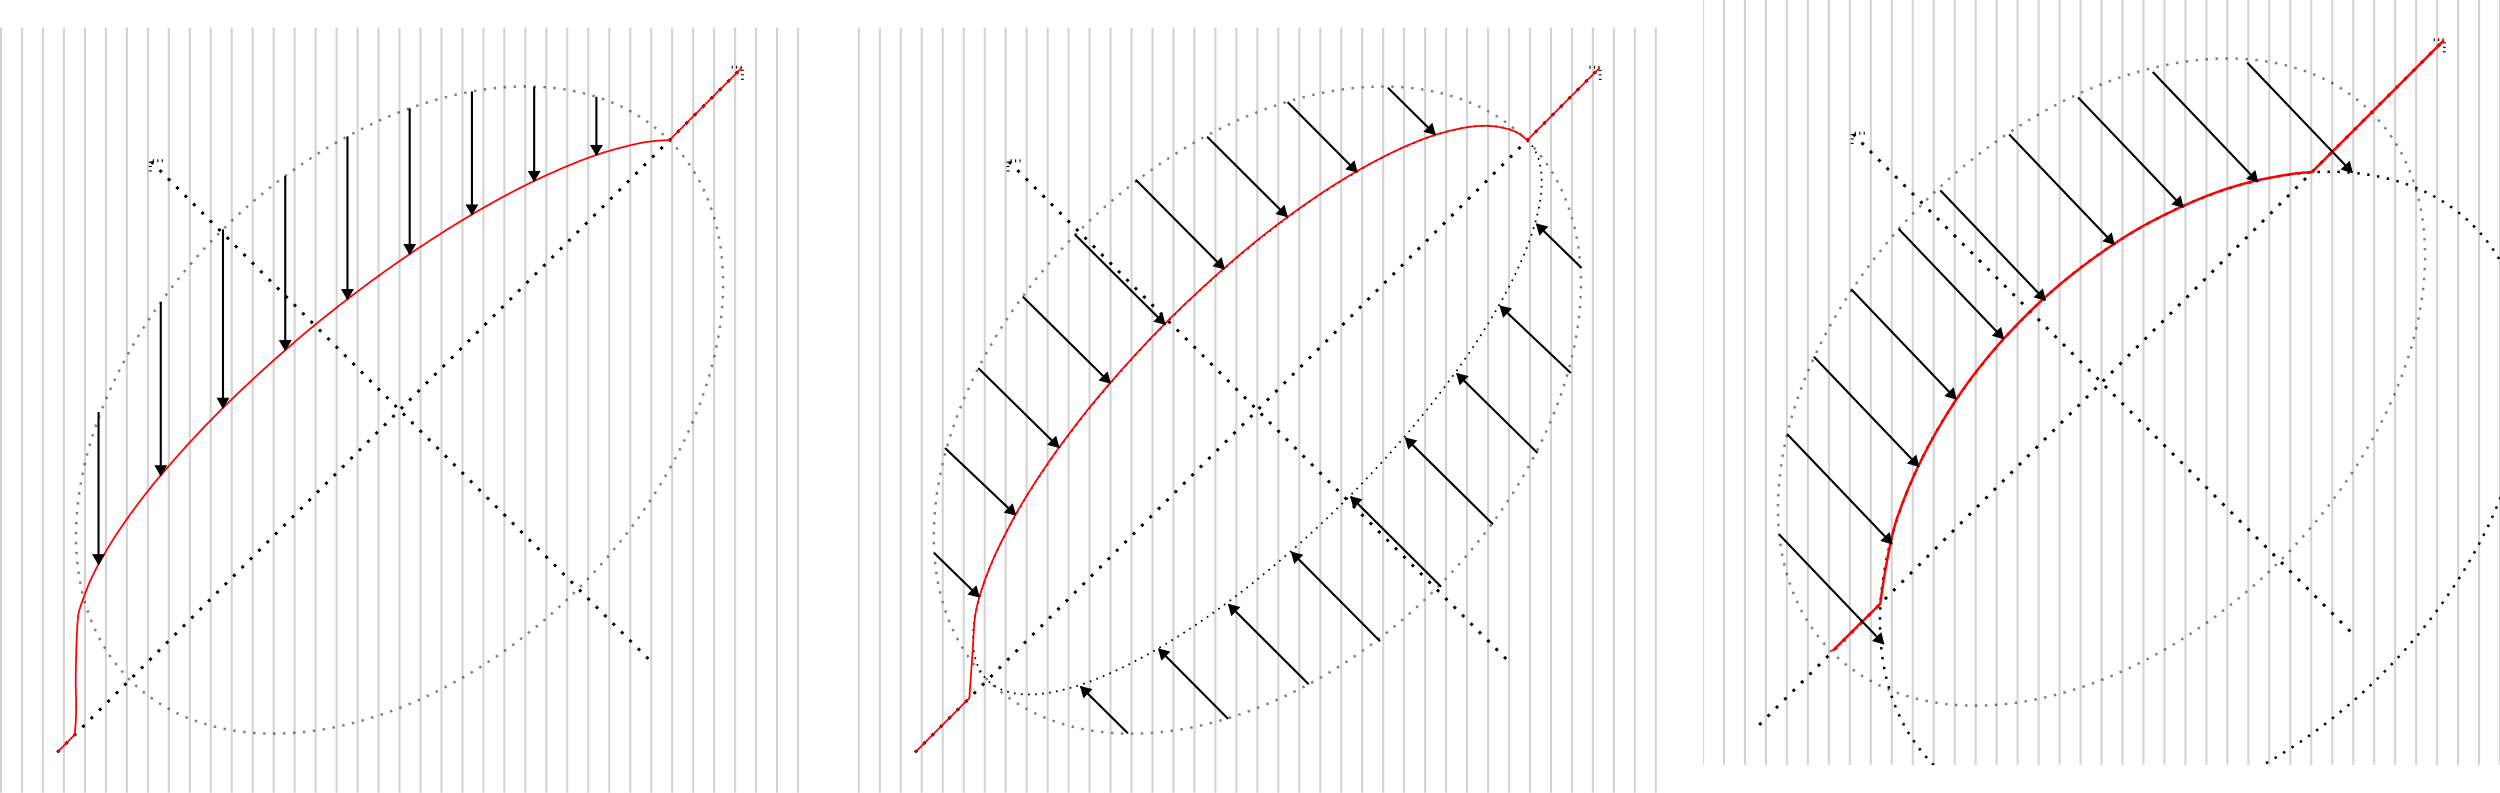 <?xml version="1.0" encoding="UTF-8" standalone="no"?>
<!-- Created with Inkscape (http://www.inkscape.org/) -->

<svg
   width="315.393mm"
   height="100.001mm"
   viewBox="0 0 315.393 100.001"
   version="1.1"
   id="svg1"
   inkscape:version="1.3.2 (1:1.3.2+202311252150+091e20ef0f)"
   sodipodi:docname="ellipsoid_strategies.svg"
   xmlns:inkscape="http://www.inkscape.org/namespaces/inkscape"
   xmlns:sodipodi="http://sodipodi.sourceforge.net/DTD/sodipodi-0.dtd"
   xmlns="http://www.w3.org/2000/svg"
   xmlns:svg="http://www.w3.org/2000/svg">
  <sodipodi:namedview
     id="namedview1"
     pagecolor="#ffffff"
     bordercolor="#666666"
     borderopacity="1.0"
     inkscape:showpageshadow="2"
     inkscape:pageopacity="0.0"
     inkscape:pagecheckerboard="0"
     inkscape:deskcolor="#d1d1d1"
     inkscape:document-units="mm"
     inkscape:zoom="0.50000001"
     inkscape:cx="599.99998"
     inkscape:cy="221.99999"
     inkscape:window-width="1848"
     inkscape:window-height="1016"
     inkscape:window-x="72"
     inkscape:window-y="27"
     inkscape:window-maximized="1"
     inkscape:current-layer="layer1"
     showgrid="false" />
  <defs
     id="defs1">
    <marker
       style="overflow:visible"
       id="Triangle"
       refX="3"
       refY="0"
       orient="auto-start-reverse"
       inkscape:stockid="Triangle arrow"
       markerWidth="1"
       markerHeight="1"
       viewBox="0 0 1 1"
       inkscape:isstock="true"
       inkscape:collect="always"
       preserveAspectRatio="xMidYMid">
      <path
         transform="scale(0.5)"
         style="fill:context-stroke;fill-rule:evenodd;stroke:context-stroke;stroke-width:1pt"
         d="M 5.77,0 -2.88,5 V -5 Z"
         id="path135" />
    </marker>
    <inkscape:path-effect
       effect="construct_grid"
       id="path-effect12"
       is_visible="true"
       lpeversion="1"
       nr_x="11"
       nr_y="9" />
    <inkscape:path-effect
       effect="tiling"
       id="path-effect8"
       is_visible="true"
       lpeversion="1"
       unit="px"
       seed="1;1"
       lpesatellites=""
       num_rows="1"
       num_cols="39"
       gapx="10"
       gapy="18.413"
       offset="0"
       offset_type="false"
       scale="0"
       rotate="0"
       mirrorrowsx="false"
       mirrorrowsy="false"
       mirrorcolsx="false"
       mirrorcolsy="false"
       mirrortrans="false"
       shrink_interp="false"
       split_items="false"
       link_styles="false"
       interpolate_scalex="false"
       interpolate_scaley="true"
       interpolate_rotatex="false"
       interpolate_rotatey="true"
       random_scale="false"
       random_rotate="false"
       random_gap_y="false"
       random_gap_x="false"
       transformorigin="" />
    <inkscape:path-effect
       effect="ruler"
       id="path-effect7"
       is_visible="true"
       lpeversion="1"
       unit="px"
       mark_distance="20"
       mark_length="14"
       minor_mark_length="7"
       major_mark_steps="5"
       shift="0"
       offset="0"
       mark_dir="left"
       border_marks="both" />
    <marker
       style="overflow:visible"
       id="ArrowWide"
       refX="0"
       refY="0"
       orient="auto-start-reverse"
       inkscape:stockid="Wide arrow"
       markerWidth="1"
       markerHeight="1"
       viewBox="0 0 1 1"
       inkscape:isstock="true"
       inkscape:collect="always"
       preserveAspectRatio="xMidYMid">
      <path
         style="fill:none;stroke:context-stroke;stroke-width:1;stroke-linecap:butt"
         d="M 3,-3 0,0 3,3"
         transform="rotate(180,0.125,0)"
         sodipodi:nodetypes="ccc"
         id="path3" />
    </marker>
    <inkscape:path-effect
       effect="tiling"
       id="path-effect8-7"
       is_visible="true"
       lpeversion="1"
       unit="px"
       seed="1;1"
       lpesatellites=""
       num_rows="1"
       num_cols="39"
       gapx="10"
       gapy="0"
       offset="0"
       offset_type="false"
       scale="0"
       rotate="0"
       mirrorrowsx="false"
       mirrorrowsy="false"
       mirrorcolsx="false"
       mirrorcolsy="false"
       mirrortrans="false"
       shrink_interp="false"
       split_items="false"
       link_styles="false"
       interpolate_scalex="false"
       interpolate_scaley="true"
       interpolate_rotatex="false"
       interpolate_rotatey="true"
       random_scale="false"
       random_rotate="false"
       random_gap_y="false"
       random_gap_x="false"
       transformorigin="" />
    <inkscape:path-effect
       effect="tiling"
       id="path-effect8-9"
       is_visible="true"
       lpeversion="1"
       unit="px"
       seed="1;1"
       lpesatellites=""
       num_rows="1"
       num_cols="39"
       gapx="10"
       gapy="0"
       offset="0"
       offset_type="false"
       scale="0"
       rotate="0"
       mirrorrowsx="false"
       mirrorrowsy="false"
       mirrorcolsx="false"
       mirrorcolsy="false"
       mirrortrans="false"
       shrink_interp="false"
       split_items="false"
       link_styles="false"
       interpolate_scalex="false"
       interpolate_scaley="true"
       interpolate_rotatex="false"
       interpolate_rotatey="true"
       random_scale="false"
       random_rotate="false"
       random_gap_y="false"
       random_gap_x="false"
       transformorigin="" />
    <inkscape:path-effect
       effect="tiling"
       id="path-effect8-73"
       is_visible="true"
       lpeversion="1"
       unit="px"
       seed="1;1"
       lpesatellites=""
       num_rows="1"
       num_cols="39"
       gapx="10"
       gapy="0"
       offset="0"
       offset_type="false"
       scale="0"
       rotate="0"
       mirrorrowsx="false"
       mirrorrowsy="false"
       mirrorcolsx="false"
       mirrorcolsy="false"
       mirrortrans="false"
       shrink_interp="false"
       split_items="false"
       link_styles="false"
       interpolate_scalex="false"
       interpolate_scaley="true"
       interpolate_rotatex="false"
       interpolate_rotatey="true"
       random_scale="false"
       random_rotate="false"
       random_gap_y="false"
       random_gap_x="false"
       transformorigin="" />
    <inkscape:path-effect
       effect="tiling"
       id="path-effect8-4"
       is_visible="true"
       lpeversion="1"
       unit="px"
       seed="1;1"
       lpesatellites=""
       num_rows="1"
       num_cols="39"
       gapx="10"
       gapy="18.413"
       offset="0"
       offset_type="false"
       scale="0"
       rotate="0"
       mirrorrowsx="false"
       mirrorrowsy="false"
       mirrorcolsx="false"
       mirrorcolsy="false"
       mirrortrans="false"
       shrink_interp="false"
       split_items="false"
       link_styles="false"
       interpolate_scalex="false"
       interpolate_scaley="true"
       interpolate_rotatex="false"
       interpolate_rotatey="true"
       random_scale="false"
       random_rotate="false"
       random_gap_y="false"
       random_gap_x="false"
       transformorigin="" />
    <inkscape:path-effect
       effect="tiling"
       id="path-effect8-4-5"
       is_visible="true"
       lpeversion="1"
       unit="px"
       seed="1;1"
       lpesatellites=""
       num_rows="1"
       num_cols="39"
       gapx="10"
       gapy="18.413"
       offset="0"
       offset_type="false"
       scale="0"
       rotate="0"
       mirrorrowsx="false"
       mirrorrowsy="false"
       mirrorcolsx="false"
       mirrorcolsy="false"
       mirrortrans="false"
       shrink_interp="false"
       split_items="false"
       link_styles="false"
       interpolate_scalex="false"
       interpolate_scaley="true"
       interpolate_rotatex="false"
       interpolate_rotatey="true"
       random_scale="false"
       random_rotate="false"
       random_gap_y="false"
       random_gap_x="false"
       transformorigin="" />
    <marker
       style="overflow:visible"
       id="ArrowWide-1"
       refX="0"
       refY="0"
       orient="auto-start-reverse"
       inkscape:stockid="Wide arrow"
       markerWidth="1"
       markerHeight="1"
       viewBox="0 0 1 1"
       inkscape:isstock="true"
       inkscape:collect="always"
       preserveAspectRatio="xMidYMid">
      <path
         style="fill:none;stroke:context-stroke;stroke-width:1;stroke-linecap:butt"
         d="M 3,-3 0,0 3,3"
         transform="rotate(180,0.125,0)"
         sodipodi:nodetypes="ccc"
         id="path3-4" />
    </marker>
    <marker
       style="overflow:visible"
       id="ArrowWide-1-6"
       refX="0"
       refY="0"
       orient="auto-start-reverse"
       inkscape:stockid="Wide arrow"
       markerWidth="1"
       markerHeight="1"
       viewBox="0 0 1 1"
       inkscape:isstock="true"
       inkscape:collect="always"
       preserveAspectRatio="xMidYMid">
      <path
         style="fill:none;stroke:context-stroke;stroke-width:1;stroke-linecap:butt"
         d="M 3,-3 0,0 3,3"
         transform="rotate(180,0.125,0)"
         sodipodi:nodetypes="ccc"
         id="path3-4-6" />
    </marker>
    <inkscape:path-effect
       effect="tiling"
       id="path-effect8-2"
       is_visible="true"
       lpeversion="1"
       unit="px"
       seed="1;1"
       lpesatellites=""
       num_rows="1"
       num_cols="39"
       gapx="10"
       gapy="18.413"
       offset="0"
       offset_type="false"
       scale="0"
       rotate="0"
       mirrorrowsx="false"
       mirrorrowsy="false"
       mirrorcolsx="false"
       mirrorcolsy="false"
       mirrortrans="false"
       shrink_interp="false"
       split_items="false"
       link_styles="false"
       interpolate_scalex="false"
       interpolate_scaley="true"
       interpolate_rotatex="false"
       interpolate_rotatey="true"
       random_scale="false"
       random_rotate="false"
       random_gap_y="false"
       random_gap_x="false"
       transformorigin="" />
    <marker
       style="overflow:visible"
       id="ArrowWide-1-6-6"
       refX="0"
       refY="0"
       orient="auto-start-reverse"
       inkscape:stockid="Wide arrow"
       markerWidth="1"
       markerHeight="1"
       viewBox="0 0 1 1"
       inkscape:isstock="true"
       inkscape:collect="always"
       preserveAspectRatio="xMidYMid">
      <path
         style="fill:none;stroke:context-stroke;stroke-width:1;stroke-linecap:butt"
         d="M 3,-3 0,0 3,3"
         transform="rotate(180,0.125,0)"
         sodipodi:nodetypes="ccc"
         id="path3-4-6-1" />
    </marker>
    <inkscape:path-effect
       effect="tiling"
       id="path-effect8-1"
       is_visible="true"
       lpeversion="1"
       unit="px"
       seed="1;1"
       lpesatellites=""
       num_rows="1"
       num_cols="39"
       gapx="10"
       gapy="18.413"
       offset="0"
       offset_type="false"
       scale="0"
       rotate="0"
       mirrorrowsx="false"
       mirrorrowsy="false"
       mirrorcolsx="false"
       mirrorcolsy="false"
       mirrortrans="false"
       shrink_interp="false"
       split_items="false"
       link_styles="false"
       interpolate_scalex="false"
       interpolate_scaley="true"
       interpolate_rotatex="false"
       interpolate_rotatey="true"
       random_scale="false"
       random_rotate="false"
       random_gap_y="false"
       random_gap_x="false"
       transformorigin="" />
    <marker
       style="overflow:visible"
       id="ArrowWide-1-6-7"
       refX="0"
       refY="0"
       orient="auto-start-reverse"
       inkscape:stockid="Wide arrow"
       markerWidth="1"
       markerHeight="1"
       viewBox="0 0 1 1"
       inkscape:isstock="true"
       inkscape:collect="always"
       preserveAspectRatio="xMidYMid">
      <path
         style="fill:none;stroke:context-stroke;stroke-width:1;stroke-linecap:butt"
         d="M 3,-3 0,0 3,3"
         transform="rotate(180,0.125,0)"
         sodipodi:nodetypes="ccc"
         id="path3-4-6-7" />
    </marker>
    <inkscape:path-effect
       effect="tiling"
       id="path-effect8-6"
       is_visible="true"
       lpeversion="1"
       unit="px"
       seed="1;1"
       lpesatellites=""
       num_rows="1"
       num_cols="39"
       gapx="10"
       gapy="18.413"
       offset="0"
       offset_type="false"
       scale="0"
       rotate="0"
       mirrorrowsx="false"
       mirrorrowsy="false"
       mirrorcolsx="false"
       mirrorcolsy="false"
       mirrortrans="false"
       shrink_interp="false"
       split_items="false"
       link_styles="false"
       interpolate_scalex="false"
       interpolate_scaley="true"
       interpolate_rotatex="false"
       interpolate_rotatey="true"
       random_scale="false"
       random_rotate="false"
       random_gap_y="false"
       random_gap_x="false"
       transformorigin="" />
    <marker
       style="overflow:visible"
       id="ArrowWide-1-6-5"
       refX="0"
       refY="0"
       orient="auto-start-reverse"
       inkscape:stockid="Wide arrow"
       markerWidth="1"
       markerHeight="1"
       viewBox="0 0 1 1"
       inkscape:isstock="true"
       inkscape:collect="always"
       preserveAspectRatio="xMidYMid">
      <path
         style="fill:none;stroke:context-stroke;stroke-width:1;stroke-linecap:butt"
         d="M 3,-3 0,0 3,3"
         transform="rotate(180,0.125,0)"
         sodipodi:nodetypes="ccc"
         id="path3-4-6-6" />
    </marker>
    <inkscape:path-effect
       effect="tiling"
       id="path-effect8-2-5"
       is_visible="true"
       lpeversion="1"
       unit="px"
       seed="1;1"
       lpesatellites=""
       num_rows="1"
       num_cols="39"
       gapx="10"
       gapy="18.413"
       offset="0"
       offset_type="false"
       scale="0"
       rotate="0"
       mirrorrowsx="false"
       mirrorrowsy="false"
       mirrorcolsx="false"
       mirrorcolsy="false"
       mirrortrans="false"
       shrink_interp="false"
       split_items="false"
       link_styles="false"
       interpolate_scalex="false"
       interpolate_scaley="true"
       interpolate_rotatex="false"
       interpolate_rotatey="true"
       random_scale="false"
       random_rotate="false"
       random_gap_y="false"
       random_gap_x="false"
       transformorigin="" />
    <marker
       style="overflow:visible"
       id="ArrowWide-1-6-6-6"
       refX="0"
       refY="0"
       orient="auto-start-reverse"
       inkscape:stockid="Wide arrow"
       markerWidth="1"
       markerHeight="1"
       viewBox="0 0 1 1"
       inkscape:isstock="true"
       inkscape:collect="always"
       preserveAspectRatio="xMidYMid">
      <path
         style="fill:none;stroke:context-stroke;stroke-width:1;stroke-linecap:butt"
         d="M 3,-3 0,0 3,3"
         transform="rotate(180,0.125,0)"
         sodipodi:nodetypes="ccc"
         id="path3-4-6-1-1" />
    </marker>
    <marker
       style="overflow:visible"
       id="ArrowWide-1-6-7-3"
       refX="0"
       refY="0"
       orient="auto-start-reverse"
       inkscape:stockid="Wide arrow"
       markerWidth="1"
       markerHeight="1"
       viewBox="0 0 1 1"
       inkscape:isstock="true"
       inkscape:collect="always"
       preserveAspectRatio="xMidYMid">
      <path
         style="fill:none;stroke:context-stroke;stroke-width:1;stroke-linecap:butt"
         d="M 3,-3 0,0 3,3"
         transform="rotate(180,0.125,0)"
         sodipodi:nodetypes="ccc"
         id="path3-4-6-7-8" />
    </marker>
    <inkscape:path-effect
       effect="tiling"
       id="path-effect8-1-0"
       is_visible="true"
       lpeversion="1"
       unit="px"
       seed="1;1"
       lpesatellites=""
       num_rows="1"
       num_cols="39"
       gapx="10"
       gapy="18.413"
       offset="0"
       offset_type="false"
       scale="0"
       rotate="0"
       mirrorrowsx="false"
       mirrorrowsy="false"
       mirrorcolsx="false"
       mirrorcolsy="false"
       mirrortrans="false"
       shrink_interp="false"
       split_items="false"
       link_styles="false"
       interpolate_scalex="false"
       interpolate_scaley="true"
       interpolate_rotatex="false"
       interpolate_rotatey="true"
       random_scale="false"
       random_rotate="false"
       random_gap_y="false"
       random_gap_x="false"
       transformorigin="" />
    <marker
       style="overflow:visible"
       id="ArrowWide-1-6-5-4"
       refX="0"
       refY="0"
       orient="auto-start-reverse"
       inkscape:stockid="Wide arrow"
       markerWidth="1"
       markerHeight="1"
       viewBox="0 0 1 1"
       inkscape:isstock="true"
       inkscape:collect="always"
       preserveAspectRatio="xMidYMid">
      <path
         style="fill:none;stroke:context-stroke;stroke-width:1;stroke-linecap:butt"
         d="M 3,-3 0,0 3,3"
         transform="rotate(180,0.125,0)"
         sodipodi:nodetypes="ccc"
         id="path3-4-6-6-8" />
    </marker>
    <inkscape:path-effect
       effect="tiling"
       id="path-effect8-6-8"
       is_visible="true"
       lpeversion="1"
       unit="px"
       seed="1;1"
       lpesatellites=""
       num_rows="1"
       num_cols="39"
       gapx="10"
       gapy="18.413"
       offset="0"
       offset_type="false"
       scale="0"
       rotate="0"
       mirrorrowsx="false"
       mirrorrowsy="false"
       mirrorcolsx="false"
       mirrorcolsy="false"
       mirrortrans="false"
       shrink_interp="false"
       split_items="false"
       link_styles="false"
       interpolate_scalex="false"
       interpolate_scaley="true"
       interpolate_rotatex="false"
       interpolate_rotatey="true"
       random_scale="false"
       random_rotate="false"
       random_gap_y="false"
       random_gap_x="false"
       transformorigin="" />
    <inkscape:path-effect
       effect="tiling"
       id="path-effect8-2-5-6"
       is_visible="true"
       lpeversion="1"
       unit="px"
       seed="1;1"
       lpesatellites=""
       num_rows="1"
       num_cols="39"
       gapx="10"
       gapy="18.413"
       offset="0"
       offset_type="false"
       scale="0"
       rotate="0"
       mirrorrowsx="false"
       mirrorrowsy="false"
       mirrorcolsx="false"
       mirrorcolsy="false"
       mirrortrans="false"
       shrink_interp="false"
       split_items="false"
       link_styles="false"
       interpolate_scalex="false"
       interpolate_scaley="true"
       interpolate_rotatex="false"
       interpolate_rotatey="true"
       random_scale="false"
       random_rotate="false"
       random_gap_y="false"
       random_gap_x="false"
       transformorigin="" />
    <marker
       style="overflow:visible"
       id="Triangle-7"
       refX="3"
       refY="0"
       orient="auto-start-reverse"
       inkscape:stockid="Triangle arrow"
       markerWidth="1"
       markerHeight="1"
       viewBox="0 0 1 1"
       inkscape:isstock="true"
       inkscape:collect="always"
       preserveAspectRatio="xMidYMid">
      <path
         transform="scale(0.5)"
         style="fill:context-stroke;fill-rule:evenodd;stroke:context-stroke;stroke-width:1pt"
         d="M 5.77,0 -2.88,5 V -5 Z"
         id="path135-5" />
    </marker>
    <marker
       style="overflow:visible"
       id="Triangle-7-9"
       refX="3"
       refY="0"
       orient="auto-start-reverse"
       inkscape:stockid="Triangle arrow"
       markerWidth="1"
       markerHeight="1"
       viewBox="0 0 1 1"
       inkscape:isstock="true"
       inkscape:collect="always"
       preserveAspectRatio="xMidYMid">
      <path
         transform="scale(0.5)"
         style="fill:context-stroke;fill-rule:evenodd;stroke:context-stroke;stroke-width:1pt"
         d="M 5.77,0 -2.88,5 V -5 Z"
         id="path135-5-1" />
    </marker>
    <marker
       style="overflow:visible"
       id="Triangle-7-3"
       refX="3"
       refY="0"
       orient="auto-start-reverse"
       inkscape:stockid="Triangle arrow"
       markerWidth="1"
       markerHeight="1"
       viewBox="0 0 1 1"
       inkscape:isstock="true"
       inkscape:collect="always"
       preserveAspectRatio="xMidYMid">
      <path
         transform="scale(0.5)"
         style="fill:context-stroke;fill-rule:evenodd;stroke:context-stroke;stroke-width:1pt"
         d="M 5.77,0 -2.88,5 V -5 Z"
         id="path135-5-6" />
    </marker>
    <marker
       style="overflow:visible"
       id="Triangle-7-1"
       refX="3"
       refY="0"
       orient="auto-start-reverse"
       inkscape:stockid="Triangle arrow"
       markerWidth="1"
       markerHeight="1"
       viewBox="0 0 1 1"
       inkscape:isstock="true"
       inkscape:collect="always"
       preserveAspectRatio="xMidYMid">
      <path
         transform="scale(0.5)"
         style="fill:context-stroke;fill-rule:evenodd;stroke:context-stroke;stroke-width:1pt"
         d="M 5.77,0 -2.88,5 V -5 Z"
         id="path135-5-8" />
    </marker>
    <marker
       style="overflow:visible"
       id="Triangle-7-2"
       refX="3"
       refY="0"
       orient="auto-start-reverse"
       inkscape:stockid="Triangle arrow"
       markerWidth="1"
       markerHeight="1"
       viewBox="0 0 1 1"
       inkscape:isstock="true"
       inkscape:collect="always"
       preserveAspectRatio="xMidYMid">
      <path
         transform="scale(0.5)"
         style="fill:context-stroke;fill-rule:evenodd;stroke:context-stroke;stroke-width:1pt"
         d="M 5.77,0 -2.88,5 V -5 Z"
         id="path135-5-3" />
    </marker>
    <marker
       style="overflow:visible"
       id="Triangle-7-28"
       refX="3"
       refY="0"
       orient="auto-start-reverse"
       inkscape:stockid="Triangle arrow"
       markerWidth="1"
       markerHeight="1"
       viewBox="0 0 1 1"
       inkscape:isstock="true"
       inkscape:collect="always"
       preserveAspectRatio="xMidYMid">
      <path
         transform="scale(0.5)"
         style="fill:context-stroke;fill-rule:evenodd;stroke:context-stroke;stroke-width:1pt"
         d="M 5.77,0 -2.88,5 V -5 Z"
         id="path135-5-9" />
    </marker>
    <marker
       style="overflow:visible"
       id="Triangle-7-29"
       refX="3"
       refY="0"
       orient="auto-start-reverse"
       inkscape:stockid="Triangle arrow"
       markerWidth="1"
       markerHeight="1"
       viewBox="0 0 1 1"
       inkscape:isstock="true"
       inkscape:collect="always"
       preserveAspectRatio="xMidYMid">
      <path
         transform="scale(0.5)"
         style="fill:context-stroke;fill-rule:evenodd;stroke:context-stroke;stroke-width:1pt"
         d="M 5.77,0 -2.88,5 V -5 Z"
         id="path135-5-31" />
    </marker>
    <marker
       style="overflow:visible"
       id="Triangle-7-4"
       refX="3"
       refY="0"
       orient="auto-start-reverse"
       inkscape:stockid="Triangle arrow"
       markerWidth="1"
       markerHeight="1"
       viewBox="0 0 1 1"
       inkscape:isstock="true"
       inkscape:collect="always"
       preserveAspectRatio="xMidYMid">
      <path
         transform="scale(0.5)"
         style="fill:context-stroke;fill-rule:evenodd;stroke:context-stroke;stroke-width:1pt"
         d="M 5.77,0 -2.88,5 V -5 Z"
         id="path135-5-5" />
    </marker>
    <marker
       style="overflow:visible"
       id="Triangle-7-6"
       refX="3"
       refY="0"
       orient="auto-start-reverse"
       inkscape:stockid="Triangle arrow"
       markerWidth="1"
       markerHeight="1"
       viewBox="0 0 1 1"
       inkscape:isstock="true"
       inkscape:collect="always"
       preserveAspectRatio="xMidYMid">
      <path
         transform="scale(0.5)"
         style="fill:context-stroke;fill-rule:evenodd;stroke:context-stroke;stroke-width:1pt"
         d="M 5.77,0 -2.88,5 V -5 Z"
         id="path135-5-32" />
    </marker>
    <marker
       style="overflow:visible"
       id="Triangle-7-6-4"
       refX="3"
       refY="0"
       orient="auto-start-reverse"
       inkscape:stockid="Triangle arrow"
       markerWidth="1"
       markerHeight="1"
       viewBox="0 0 1 1"
       inkscape:isstock="true"
       inkscape:collect="always"
       preserveAspectRatio="xMidYMid">
      <path
         transform="scale(0.5)"
         style="fill:context-stroke;fill-rule:evenodd;stroke:context-stroke;stroke-width:1pt"
         d="M 5.77,0 -2.88,5 V -5 Z"
         id="path135-5-32-7" />
    </marker>
    <marker
       style="overflow:visible"
       id="Triangle-7-6-3"
       refX="3"
       refY="0"
       orient="auto-start-reverse"
       inkscape:stockid="Triangle arrow"
       markerWidth="1"
       markerHeight="1"
       viewBox="0 0 1 1"
       inkscape:isstock="true"
       inkscape:collect="always"
       preserveAspectRatio="xMidYMid">
      <path
         transform="scale(0.5)"
         style="fill:context-stroke;fill-rule:evenodd;stroke:context-stroke;stroke-width:1pt"
         d="M 5.77,0 -2.88,5 V -5 Z"
         id="path135-5-32-74" />
    </marker>
    <marker
       style="overflow:visible"
       id="Triangle-7-6-7"
       refX="3"
       refY="0"
       orient="auto-start-reverse"
       inkscape:stockid="Triangle arrow"
       markerWidth="1"
       markerHeight="1"
       viewBox="0 0 1 1"
       inkscape:isstock="true"
       inkscape:collect="always"
       preserveAspectRatio="xMidYMid">
      <path
         transform="scale(0.5)"
         style="fill:context-stroke;fill-rule:evenodd;stroke:context-stroke;stroke-width:1pt"
         d="M 5.77,0 -2.88,5 V -5 Z"
         id="path135-5-32-4" />
    </marker>
    <marker
       style="overflow:visible"
       id="Triangle-7-6-8"
       refX="3"
       refY="0"
       orient="auto-start-reverse"
       inkscape:stockid="Triangle arrow"
       markerWidth="1"
       markerHeight="1"
       viewBox="0 0 1 1"
       inkscape:isstock="true"
       inkscape:collect="always"
       preserveAspectRatio="xMidYMid">
      <path
         transform="scale(0.5)"
         style="fill:context-stroke;fill-rule:evenodd;stroke:context-stroke;stroke-width:1pt"
         d="M 5.77,0 -2.88,5 V -5 Z"
         id="path135-5-32-6" />
    </marker>
    <marker
       style="overflow:visible"
       id="Triangle-7-6-1"
       refX="3"
       refY="0"
       orient="auto-start-reverse"
       inkscape:stockid="Triangle arrow"
       markerWidth="1"
       markerHeight="1"
       viewBox="0 0 1 1"
       inkscape:isstock="true"
       inkscape:collect="always"
       preserveAspectRatio="xMidYMid">
      <path
         transform="scale(0.5)"
         style="fill:context-stroke;fill-rule:evenodd;stroke:context-stroke;stroke-width:1pt"
         d="M 5.77,0 -2.88,5 V -5 Z"
         id="path135-5-32-49" />
    </marker>
    <marker
       style="overflow:visible"
       id="Triangle-7-6-9"
       refX="3"
       refY="0"
       orient="auto-start-reverse"
       inkscape:stockid="Triangle arrow"
       markerWidth="1"
       markerHeight="1"
       viewBox="0 0 1 1"
       inkscape:isstock="true"
       inkscape:collect="always"
       preserveAspectRatio="xMidYMid">
      <path
         transform="scale(0.5)"
         style="fill:context-stroke;fill-rule:evenodd;stroke:context-stroke;stroke-width:1pt"
         d="M 5.77,0 -2.88,5 V -5 Z"
         id="path135-5-32-2" />
    </marker>
    <marker
       style="overflow:visible"
       id="Triangle-7-6-5"
       refX="3"
       refY="0"
       orient="auto-start-reverse"
       inkscape:stockid="Triangle arrow"
       markerWidth="1"
       markerHeight="1"
       viewBox="0 0 1 1"
       inkscape:isstock="true"
       inkscape:collect="always"
       preserveAspectRatio="xMidYMid">
      <path
         transform="scale(0.5)"
         style="fill:context-stroke;fill-rule:evenodd;stroke:context-stroke;stroke-width:1pt"
         d="M 5.77,0 -2.88,5 V -5 Z"
         id="path135-5-32-0" />
    </marker>
    <marker
       style="overflow:visible"
       id="Triangle-7-6-2"
       refX="3"
       refY="0"
       orient="auto-start-reverse"
       inkscape:stockid="Triangle arrow"
       markerWidth="1"
       markerHeight="1"
       viewBox="0 0 1 1"
       inkscape:isstock="true"
       inkscape:collect="always"
       preserveAspectRatio="xMidYMid">
      <path
         transform="scale(0.5)"
         style="fill:context-stroke;fill-rule:evenodd;stroke:context-stroke;stroke-width:1pt"
         d="M 5.77,0 -2.88,5 V -5 Z"
         id="path135-5-32-72" />
    </marker>
    <marker
       style="overflow:visible"
       id="Triangle-7-6-15-33"
       refX="3"
       refY="0"
       orient="auto-start-reverse"
       inkscape:stockid="Triangle arrow"
       markerWidth="1"
       markerHeight="1"
       viewBox="0 0 1 1"
       inkscape:isstock="true"
       inkscape:collect="always"
       preserveAspectRatio="xMidYMid">
      <path
         transform="scale(0.5)"
         style="fill:context-stroke;fill-rule:evenodd;stroke:context-stroke;stroke-width:1pt"
         d="M 5.77,0 -2.88,5 V -5 Z"
         id="path135-5-32-9-3" />
    </marker>
    <marker
       style="overflow:visible"
       id="Triangle-7-6-15-33-5"
       refX="3"
       refY="0"
       orient="auto-start-reverse"
       inkscape:stockid="Triangle arrow"
       markerWidth="1"
       markerHeight="1"
       viewBox="0 0 1 1"
       inkscape:isstock="true"
       inkscape:collect="always"
       preserveAspectRatio="xMidYMid">
      <path
         transform="scale(0.5)"
         style="fill:context-stroke;fill-rule:evenodd;stroke:context-stroke;stroke-width:1pt"
         d="M 5.77,0 -2.88,5 V -5 Z"
         id="path135-5-32-9-3-0" />
    </marker>
    <marker
       style="overflow:visible"
       id="Triangle-7-6-15-33-58"
       refX="3"
       refY="0"
       orient="auto-start-reverse"
       inkscape:stockid="Triangle arrow"
       markerWidth="1"
       markerHeight="1"
       viewBox="0 0 1 1"
       inkscape:isstock="true"
       inkscape:collect="always"
       preserveAspectRatio="xMidYMid">
      <path
         transform="scale(0.5)"
         style="fill:context-stroke;fill-rule:evenodd;stroke:context-stroke;stroke-width:1pt"
         d="M 5.77,0 -2.88,5 V -5 Z"
         id="path135-5-32-9-3-6" />
    </marker>
    <marker
       style="overflow:visible"
       id="Triangle-7-6-15-33-2"
       refX="3"
       refY="0"
       orient="auto-start-reverse"
       inkscape:stockid="Triangle arrow"
       markerWidth="1"
       markerHeight="1"
       viewBox="0 0 1 1"
       inkscape:isstock="true"
       inkscape:collect="always"
       preserveAspectRatio="xMidYMid">
      <path
         transform="scale(0.5)"
         style="fill:context-stroke;fill-rule:evenodd;stroke:context-stroke;stroke-width:1pt"
         d="M 5.77,0 -2.88,5 V -5 Z"
         id="path135-5-32-9-3-4" />
    </marker>
    <marker
       style="overflow:visible"
       id="Triangle-7-6-15-33-9"
       refX="3"
       refY="0"
       orient="auto-start-reverse"
       inkscape:stockid="Triangle arrow"
       markerWidth="1"
       markerHeight="1"
       viewBox="0 0 1 1"
       inkscape:isstock="true"
       inkscape:collect="always"
       preserveAspectRatio="xMidYMid">
      <path
         transform="scale(0.5)"
         style="fill:context-stroke;fill-rule:evenodd;stroke:context-stroke;stroke-width:1pt"
         d="M 5.77,0 -2.88,5 V -5 Z"
         id="path135-5-32-9-3-08" />
    </marker>
    <marker
       style="overflow:visible"
       id="Triangle-7-6-15-33-0"
       refX="3"
       refY="0"
       orient="auto-start-reverse"
       inkscape:stockid="Triangle arrow"
       markerWidth="1"
       markerHeight="1"
       viewBox="0 0 1 1"
       inkscape:isstock="true"
       inkscape:collect="always"
       preserveAspectRatio="xMidYMid">
      <path
         transform="scale(0.5)"
         style="fill:context-stroke;fill-rule:evenodd;stroke:context-stroke;stroke-width:1pt"
         d="M 5.77,0 -2.88,5 V -5 Z"
         id="path135-5-32-9-3-3" />
    </marker>
    <marker
       style="overflow:visible"
       id="Triangle-7-6-15-33-1"
       refX="3"
       refY="0"
       orient="auto-start-reverse"
       inkscape:stockid="Triangle arrow"
       markerWidth="1"
       markerHeight="1"
       viewBox="0 0 1 1"
       inkscape:isstock="true"
       inkscape:collect="always"
       preserveAspectRatio="xMidYMid">
      <path
         transform="scale(0.5)"
         style="fill:context-stroke;fill-rule:evenodd;stroke:context-stroke;stroke-width:1pt"
         d="M 5.77,0 -2.88,5 V -5 Z"
         id="path135-5-32-9-3-9" />
    </marker>
    <marker
       style="overflow:visible"
       id="Triangle-7-6-15-33-8"
       refX="3"
       refY="0"
       orient="auto-start-reverse"
       inkscape:stockid="Triangle arrow"
       markerWidth="1"
       markerHeight="1"
       viewBox="0 0 1 1"
       inkscape:isstock="true"
       inkscape:collect="always"
       preserveAspectRatio="xMidYMid">
      <path
         transform="scale(0.5)"
         style="fill:context-stroke;fill-rule:evenodd;stroke:context-stroke;stroke-width:1pt"
         d="M 5.77,0 -2.88,5 V -5 Z"
         id="path135-5-32-9-3-05" />
    </marker>
    <marker
       style="overflow:visible"
       id="Triangle-7-6-15-33-4"
       refX="3"
       refY="0"
       orient="auto-start-reverse"
       inkscape:stockid="Triangle arrow"
       markerWidth="1"
       markerHeight="1"
       viewBox="0 0 1 1"
       inkscape:isstock="true"
       inkscape:collect="always"
       preserveAspectRatio="xMidYMid">
      <path
         transform="scale(0.5)"
         style="fill:context-stroke;fill-rule:evenodd;stroke:context-stroke;stroke-width:1pt"
         d="M 5.77,0 -2.88,5 V -5 Z"
         id="path135-5-32-9-3-62" />
    </marker>
    <marker
       style="overflow:visible"
       id="Triangle-7-6-15-33-98"
       refX="3"
       refY="0"
       orient="auto-start-reverse"
       inkscape:stockid="Triangle arrow"
       markerWidth="1"
       markerHeight="1"
       viewBox="0 0 1 1"
       inkscape:isstock="true"
       inkscape:collect="always"
       preserveAspectRatio="xMidYMid">
      <path
         transform="scale(0.5)"
         style="fill:context-stroke;fill-rule:evenodd;stroke:context-stroke;stroke-width:1pt"
         d="M 5.77,0 -2.88,5 V -5 Z"
         id="path135-5-32-9-3-7" />
    </marker>
    <clipPath
       clipPathUnits="userSpaceOnUse"
       id="clipPath52">
      <rect
         style="fill:#ffffff;stroke:#808080;stroke-width:0.901;stroke-linejoin:round;stroke-dasharray:none"
         id="rect52"
         width="100.542"
         height="96.527"
         x="176.395"
         y="329.453" />
    </clipPath>
  </defs>
  <g
     inkscape:label="Layer 1"
     inkscape:groupmode="layer"
     id="layer1"
     transform="translate(63.311,-314.623)">
    <path
       style="fill:none;stroke:#000000;stroke-width:0.265px;stroke-linecap:butt;stroke-linejoin:miter;stroke-opacity:0.175"
       d="m 107.764,96.402 v 96.527 m 2.646,-96.527 v 96.527 m 2.646,-96.527 v 96.527 m 2.646,-96.527 v 96.527 m 2.646,-96.527 v 96.527 m 2.646,-96.527 v 96.527 m 2.646,-96.527 v 96.527 m 2.646,-96.527 v 96.527 m 2.646,-96.527 v 96.527 m 2.646,-96.527 v 96.527 m 2.646,-96.527 v 96.527 m 2.646,-96.527 v 96.527 m 2.646,-96.527 v 96.527 m 2.646,-96.527 v 96.527 m 2.646,-96.527 v 96.527 m 2.646,-96.527 v 96.527 m 2.646,-96.527 v 96.527 m 2.646,-96.527 v 96.527 m 2.646,-96.527 v 96.527 m 2.646,-96.527 v 96.527 m 2.646,-96.527 v 96.527 m 2.646,-96.527 v 96.527 m 2.646,-96.527 v 96.527 m 2.646,-96.527 v 96.527 m 2.646,-96.527 v 96.527 m 2.646,-96.527 v 96.527 m 2.646,-96.527 v 96.527 m 2.646,-96.527 v 96.527 m 2.646,-96.527 v 96.527 m 2.646,-96.527 v 96.527 m 2.646,-96.527 v 96.527 m 2.646,-96.527 v 96.527 m 2.646,-96.527 v 96.527 m 2.646,-96.527 v 96.527 m 2.646,-96.527 v 96.527 m 2.646,-96.527 v 96.527 m 2.646,-96.527 v 96.527 m 2.646,-96.527 v 96.527 m 2.646,-96.527 v 96.527"
       id="path7"
       inkscape:path-effect="#path-effect8"
       inkscape:original-d="M 107.76439,96.401579 V 192.92843"
       transform="translate(-0.126)"
       sodipodi:nodetypes="cc" />
    <g
       id="g4">
      <ellipse
         style="fill:none;stroke:#020202;stroke-width:0.314;stroke-linejoin:round;stroke-opacity:1"
         id="path1"
         cx="-69.798"
         cy="14.365"
         rx="48.132"
         ry="31.877" />
      <path
         style="fill:none;stroke:#000000;stroke-width:0.374;stroke-linecap:butt;stroke-linejoin:miter;stroke-dasharray:none;stroke-opacity:1;marker-end:url(#ArrowWide)"
         d="M -130.872,14.365 H -8.725"
         id="path2" />
      <path
         style="fill:none;stroke:#000000;stroke-width:0.374px;stroke-linecap:butt;stroke-linejoin:miter;stroke-opacity:1;marker-end:url(#ArrowWide)"
         d="M -69.798,58.755 V -30.024"
         id="path4" />
    </g>
    <path
       style="fill:none;stroke:#000000;stroke-width:0.314px;stroke-linecap:butt;stroke-linejoin:miter;stroke-opacity:1"
       d="m -100.886,80.952 c 1.944,-1.087 3.936,-2.007 5.945,-2.82 2.116,-0.856 4.264,-1.565 6.424,-2.164 2.313,-0.642 4.644,-1.179 6.988,-1.529 3.838,-0.573 7.699,-0.947 11.559,-0.933 4.185,0.015 8.375,0.407 12.532,1.1 2.806,0.467 5.595,1.17 8.349,2.057 2.621,0.844 5.224,1.843 7.759,3.102 2.364,1.174 4.696,2.513 6.921,4.137 1.836,1.34 3.644,2.811 5.274,4.605 1.658,1.825 3.257,3.835 4.526,6.202 0.942,1.757 1.671,3.755 2.224,5.815 0.246,0.918 0.37,1.896 0.473,2.867 0.071,0.672 0.098,2.034 0.098,2.034 h 12.917 m -122.146,0 12.917,-1e-5 c 0,0 0.075,-2.358 0.289,-3.49 0.365,-1.935 0.937,-3.81 1.671,-5.523 0.75,-1.749 1.732,-3.293 2.748,-4.751 0.876,-1.258 1.854,-2.378 2.865,-3.417 1.394,-1.435 2.87,-2.716 4.389,-3.872 1.704,-1.297 5.279,-3.419 5.279,-3.419"
       id="path19"
       sodipodi:nodetypes="ccssssccsssssssssssscsc" />
    <path
       style="fill:none;stroke:#ff0000;stroke-width:0.314px;stroke-linecap:butt;stroke-linejoin:miter;stroke-opacity:1"
       d="m -102.659,197.903 c 0.606,-2.143 1.364,-4.202 2.21,-6.198 0.891,-2.102 1.908,-4.122 3.012,-6.073 1.182,-2.089 2.45,-4.118 3.86,-6.023 2.308,-3.119 4.775,-6.114 7.513,-8.833 2.97,-2.949 6.21,-5.634 9.639,-8.084 2.314,-1.654 4.783,-3.129 7.358,-4.449 2.45,-1.256 4.997,-2.391 7.68,-3.293 2.501,-0.841 5.097,-1.544 7.82,-1.968 2.246,-0.351 4.564,-0.589 6.986,-0.473 2.463,0.118 5.015,0.409 7.585,1.185 1.908,0.577 3.837,1.473 5.685,2.539 0.823,0.475 1.603,1.079 2.362,1.692 0.526,0.425 1.508,1.369 1.508,1.369 l 9.133,-9.133 m -86.37,86.37 9.133,-9.133 c 0,0 -1.614,-1.721 -2.264,-2.672 -1.11,-1.626 -2.032,-3.357 -2.724,-5.087 -0.707,-1.767 -1.104,-3.553 -1.416,-5.302 -0.27,-1.51 -0.37,-2.992 -0.391,-4.442 -0.029,-2 0.109,-3.95 0.366,-5.841 0.288,-2.122 1.315,-6.15 1.315,-6.15"
       id="path19-2"
       sodipodi:nodetypes="ccssssccsssssssssssscsc" />
    <g
       id="g4-0"
       transform="rotate(-45,38.538,-143.198)">
      <ellipse
         style="fill:none;stroke:#020202;stroke-width:0.314;stroke-linejoin:round;stroke-opacity:1"
         id="ellipse1"
         cx="-69.798"
         cy="14.365"
         rx="48.132"
         ry="31.877" />
      <path
         style="fill:none;stroke:#000000;stroke-width:0.374;stroke-linecap:butt;stroke-linejoin:miter;stroke-dasharray:none;stroke-opacity:1;marker-end:url(#ArrowWide-1)"
         d="M -130.872,14.365 H -8.725"
         id="path2-6" />
      <path
         style="fill:none;stroke:#000000;stroke-width:0.374px;stroke-linecap:butt;stroke-linejoin:miter;stroke-opacity:1;marker-end:url(#ArrowWide-1)"
         d="M -69.798,58.755 V -30.024"
         id="path4-8" />
    </g>
    <g
       id="g4-0-5"
       transform="rotate(-45,201.341,-195.353)">
      <ellipse
         style="fill:none;stroke:#020202;stroke-width:0.314;stroke-linejoin:round;stroke-opacity:1"
         id="ellipse1-0"
         cx="-69.798"
         cy="14.365"
         rx="48.132"
         ry="31.877" />
      <path
         style="fill:none;stroke:#000000;stroke-width:0.374;stroke-linecap:butt;stroke-linejoin:miter;stroke-dasharray:none;stroke-opacity:1;marker-end:url(#ArrowWide-1-6)"
         d="M -130.872,14.365 H -8.725"
         id="path2-6-4" />
      <path
         style="fill:none;stroke:#000000;stroke-width:0.374px;stroke-linecap:butt;stroke-linejoin:miter;stroke-opacity:1;marker-end:url(#ArrowWide-1-6)"
         d="M -69.798,58.755 V -30.024"
         id="path4-8-8" />
    </g>
    <g
       id="g51"
       transform="translate(-4.012,-6.35)">
      <path
         style="fill:none;stroke:#000000;stroke-width:0.265px;stroke-linecap:butt;stroke-linejoin:miter;stroke-opacity:0.175"
         d="m 107.764,96.402 v 96.527 m 2.646,-96.527 v 96.527 m 2.646,-96.527 v 96.527 m 2.646,-96.527 v 96.527 m 2.646,-96.527 v 96.527 m 2.646,-96.527 v 96.527 m 2.646,-96.527 v 96.527 m 2.646,-96.527 v 96.527 m 2.646,-96.527 v 96.527 m 2.646,-96.527 v 96.527 m 2.646,-96.527 v 96.527 m 2.646,-96.527 v 96.527 m 2.646,-96.527 v 96.527 m 2.646,-96.527 v 96.527 m 2.646,-96.527 v 96.527 m 2.646,-96.527 v 96.527 m 2.646,-96.527 v 96.527 m 2.646,-96.527 v 96.527 m 2.646,-96.527 v 96.527 m 2.646,-96.527 v 96.527 m 2.646,-96.527 v 96.527 m 2.646,-96.527 v 96.527 m 2.646,-96.527 v 96.527 m 2.646,-96.527 v 96.527 m 2.646,-96.527 v 96.527 m 2.646,-96.527 v 96.527 m 2.646,-96.527 v 96.527 m 2.646,-96.527 v 96.527 m 2.646,-96.527 v 96.527 m 2.646,-96.527 v 96.527 m 2.646,-96.527 v 96.527 m 2.646,-96.527 v 96.527 m 2.646,-96.527 v 96.527 m 2.646,-96.527 v 96.527 m 2.646,-96.527 v 96.527 m 2.646,-96.527 v 96.527 m 2.646,-96.527 v 96.527 m 2.646,-96.527 v 96.527 m 2.646,-96.527 v 96.527"
         id="path7-1"
         inkscape:path-effect="#path-effect8-2"
         inkscape:original-d="M 107.76439,96.401579 V 192.92843"
         transform="translate(-166.932,120.602)"
         sodipodi:nodetypes="cc" />
      <g
         id="g4-0-5-5"
         transform="rotate(-45,263.517,66.301)">
        <ellipse
           style="fill:none;stroke:#020202;stroke-width:0.314;stroke-linejoin:round;stroke-opacity:1"
           id="ellipse1-0-9"
           cx="-69.798"
           cy="14.365"
           rx="48.132"
           ry="31.877" />
        <path
           style="fill:none;stroke:#000000;stroke-width:0.374;stroke-linecap:butt;stroke-linejoin:miter;stroke-dasharray:none;stroke-opacity:1;marker-end:url(#ArrowWide-1-6-6)"
           d="M -130.872,14.365 H -8.725"
           id="path2-6-4-4" />
        <path
           style="fill:none;stroke:#000000;stroke-width:0.374px;stroke-linecap:butt;stroke-linejoin:miter;stroke-opacity:1;marker-end:url(#ArrowWide-1-6-6)"
           d="M -69.798,58.755 V -30.024"
           id="path4-8-8-9" />
      </g>
      <path
         style="fill:none;stroke:#ff0000;stroke-width:0.314px;stroke-linecap:butt;stroke-linejoin:miter;stroke-opacity:1"
         d="m -48.033,269.853 c 0.606,-2.143 1.364,-4.202 2.21,-6.198 0.891,-2.102 1.908,-4.122 3.012,-6.073 1.182,-2.089 2.45,-4.118 3.86,-6.023 2.308,-3.119 4.775,-6.114 7.513,-8.833 2.97,-2.949 6.21,-5.634 9.639,-8.084 2.314,-1.654 4.783,-3.129 7.358,-4.449 2.45,-1.256 4.997,-2.391 7.68,-3.293 2.501,-0.841 5.097,-1.544 7.82,-1.968 2.246,-0.351 4.564,-0.589 6.986,-0.473 2.463,0.118 5.015,0.409 7.585,1.185 1.908,0.577 3.837,1.473 5.685,2.539 0.823,0.475 1.603,1.079 2.362,1.692 0.526,0.425 1.508,1.369 1.508,1.369 l 9.133,-9.133 m -86.37,86.37 2.173,-2.232 c 0,0 0.358,-14.845 0.166,-24.405 -0.029,-2 0.109,-3.95 0.366,-5.841 0.288,-2.122 1.315,-6.15 1.315,-6.15"
         id="path19-2-6"
         sodipodi:nodetypes="ccssssccssssssssccsc" />
    </g>
    <path
       style="fill:none;stroke:#000000;stroke-width:0.265px;stroke-linecap:butt;stroke-linejoin:miter;stroke-opacity:0.175"
       d="m 107.764,96.402 v 96.527 m 2.646,-96.527 v 96.527 m 2.646,-96.527 v 96.527 m 2.646,-96.527 v 96.527 m 2.646,-96.527 v 96.527 m 2.646,-96.527 v 96.527 m 2.646,-96.527 v 96.527 m 2.646,-96.527 v 96.527 m 2.646,-96.527 v 96.527 m 2.646,-96.527 v 96.527 m 2.646,-96.527 v 96.527 m 2.646,-96.527 v 96.527 m 2.646,-96.527 v 96.527 m 2.646,-96.527 v 96.527 m 2.646,-96.527 v 96.527 m 2.646,-96.527 v 96.527 m 2.646,-96.527 v 96.527 m 2.646,-96.527 v 96.527 m 2.646,-96.527 v 96.527 m 2.646,-96.527 v 96.527 m 2.646,-96.527 v 96.527 m 2.646,-96.527 v 96.527 m 2.646,-96.527 v 96.527 m 2.646,-96.527 v 96.527 m 2.646,-96.527 v 96.527 m 2.646,-96.527 v 96.527 m 2.646,-96.527 v 96.527 m 2.646,-96.527 v 96.527 m 2.646,-96.527 v 96.527 m 2.646,-96.527 v 96.527 m 2.646,-96.527 v 96.527 m 2.646,-96.527 v 96.527 m 2.646,-96.527 v 96.527 m 2.646,-96.527 v 96.527 m 2.646,-96.527 v 96.527 m 2.646,-96.527 v 96.527 m 2.646,-96.527 v 96.527 m 2.646,-96.527 v 96.527 m 2.646,-96.527 v 96.527"
       id="path7-1-9"
       transform="translate(-325.35,272.531)"
       sodipodi:nodetypes="cc"
       inkscape:original-d="M 107.76439,96.401579 V 192.92843"
       inkscape:path-effect="#path-effect8-2-5" />
    <path
       style="fill:none;stroke:#000000;stroke-width:0.222px;stroke-linecap:butt;stroke-linejoin:miter;stroke-opacity:1"
       d="m -235.954,93.267 c 1.944,-0.543 3.936,-1.003 5.945,-1.41 2.116,-0.428 4.264,-0.782 6.424,-1.082 2.313,-0.321 4.644,-0.589 6.988,-0.765 3.838,-0.287 7.699,-0.473 11.559,-0.467 4.185,0.007 8.375,0.204 12.532,0.55 2.806,0.234 5.595,0.585 8.349,1.028 2.621,0.422 5.224,0.921 7.759,1.551 2.364,0.587 4.696,1.256 6.921,2.069 1.836,0.67 3.644,1.405 5.274,2.302 1.658,0.913 3.257,1.918 4.526,3.101 0.942,0.878 1.671,1.878 2.224,2.908 0.246,0.459 0.37,0.948 0.473,1.433 0.071,0.336 0.098,1.017 0.098,1.017 h 12.917 m -122.146,0 12.917,-10e-6 c 0,0 0.075,-1.179 0.289,-1.745 0.365,-0.967 0.937,-1.905 1.671,-2.762 0.75,-0.874 1.732,-1.646 2.748,-2.375 0.876,-0.629 1.854,-1.189 2.865,-1.709 1.394,-0.717 2.87,-1.358 4.389,-1.936 1.704,-0.648 5.279,-1.709 5.279,-1.709"
       id="path19-4"
       sodipodi:nodetypes="ccssssccsssssssssssscsc" />
    <path
       style="fill:none;stroke:#ff0000;stroke-width:0.222px;stroke-linecap:butt;stroke-linejoin:miter;stroke-opacity:1"
       d="m -231.814,248.771 c 0.99,-1.759 2.074,-3.492 3.207,-5.201 1.194,-1.799 2.462,-3.568 3.777,-5.308 1.409,-1.862 2.867,-3.701 4.401,-5.482 2.511,-2.916 5.11,-5.779 7.843,-8.503 2.964,-2.955 6.066,-5.778 9.25,-8.473 2.149,-1.819 4.37,-3.543 6.631,-5.177 2.152,-1.555 4.345,-3.042 6.583,-4.39 2.086,-1.256 4.209,-2.432 6.357,-3.431 1.772,-0.825 3.571,-1.583 5.357,-2.101 1.818,-0.527 3.659,-0.947 5.393,-1.007 1.287,-0.045 2.51,0.146 3.629,0.483 0.498,0.15 0.932,0.409 1.348,0.679 0.288,0.187 0.788,0.65 0.788,0.65 l 9.133,-9.133 m -86.37,86.37 9.133,-9.133 c 0,0 -0.78,-0.887 -1.03,-1.438 -0.426,-0.942 -0.685,-2.01 -0.771,-3.134 -0.088,-1.148 0.061,-2.389 0.263,-3.623 0.175,-1.065 0.471,-2.152 0.817,-3.234 0.478,-1.493 1.069,-2.99 1.735,-4.472 0.747,-1.663 2.524,-4.941 2.524,-4.941"
       id="path19-4-6"
       sodipodi:nodetypes="ccssssccsssssssssssscsc" />
    <path
       style="fill:none;stroke:#ff0000;stroke-width:0.314px;stroke-linecap:butt;stroke-linejoin:miter;stroke-opacity:1"
       d="m -206.481,421.753 c 0.606,-2.143 1.364,-4.202 2.21,-6.198 0.891,-2.102 1.908,-4.122 3.012,-6.073 1.182,-2.089 2.45,-4.118 3.86,-6.023 2.308,-3.119 4.775,-6.114 7.513,-8.833 2.97,-2.949 6.21,-5.634 9.639,-8.084 2.314,-1.654 4.783,-3.129 7.358,-4.449 2.45,-1.256 4.997,-2.391 7.68,-3.293 2.501,-0.841 5.097,-1.544 7.82,-1.968 2.246,-0.351 4.564,-0.589 6.986,-0.473 2.463,0.118 5.015,0.409 7.585,1.185 1.908,0.577 3.837,1.473 5.685,2.539 0.823,0.475 1.603,1.079 2.362,1.692 0.526,0.425 1.508,1.369 1.508,1.369 l 9.133,-9.133 m -86.37,86.37 2.173,-2.232 c 0,0 0.358,-2.721 0.166,-12.282 -0.029,-2 0.109,-16.074 0.366,-17.965 0.288,-2.122 1.315,-6.15 1.315,-6.15"
       id="path19-2-6-7"
       sodipodi:nodetypes="ccssssccssssssssccsc" />
    <g
       id="g50"
       transform="translate(-12.133,-2.334)">
      <path
         style="fill:none;stroke:#000000;stroke-width:0.265px;stroke-linecap:butt;stroke-linejoin:miter;stroke-opacity:0.175"
         d="m 107.764,96.402 v 96.527 m 2.646,-96.527 v 96.527 m 2.646,-96.527 v 96.527 m 2.646,-96.527 v 96.527 m 2.646,-96.527 v 96.527 m 2.646,-96.527 v 96.527 m 2.646,-96.527 v 96.527 m 2.646,-96.527 v 96.527 m 2.646,-96.527 v 96.527 m 2.646,-96.527 v 96.527 m 2.646,-96.527 v 96.527 m 2.646,-96.527 v 96.527 m 2.646,-96.527 v 96.527 m 2.646,-96.527 v 96.527 m 2.646,-96.527 v 96.527 m 2.646,-96.527 v 96.527 m 2.646,-96.527 v 96.527 m 2.646,-96.527 v 96.527 m 2.646,-96.527 v 96.527 m 2.646,-96.527 v 96.527 m 2.646,-96.527 v 96.527 m 2.646,-96.527 v 96.527 m 2.646,-96.527 v 96.527 m 2.646,-96.527 v 96.527 m 2.646,-96.527 v 96.527 m 2.646,-96.527 v 96.527 m 2.646,-96.527 v 96.527 m 2.646,-96.527 v 96.527 m 2.646,-96.527 v 96.527 m 2.646,-96.527 v 96.527 m 2.646,-96.527 v 96.527 m 2.646,-96.527 v 96.527 m 2.646,-96.527 v 96.527 m 2.646,-96.527 v 96.527 m 2.646,-96.527 v 96.527 m 2.646,-96.527 v 96.527 m 2.646,-96.527 v 96.527 m 2.646,-96.527 v 96.527 m 2.646,-96.527 v 96.527"
         id="path7-5"
         inkscape:path-effect="#path-effect8-1"
         inkscape:original-d="M 107.76439,96.401579 V 192.92843"
         transform="translate(-50.589,116.586)"
         sodipodi:nodetypes="cc" />
      <g
         id="g4-0-5-9"
         transform="rotate(-45,316.842,-76.145)">
        <ellipse
           style="fill:none;stroke:#020202;stroke-width:0.314;stroke-linejoin:round;stroke-opacity:1"
           id="ellipse1-0-7"
           cx="-69.798"
           cy="14.365"
           rx="48.132"
           ry="31.877" />
        <path
           style="fill:none;stroke:#000000;stroke-width:0.374;stroke-linecap:butt;stroke-linejoin:miter;stroke-dasharray:none;stroke-opacity:1;marker-end:url(#ArrowWide-1-6-7)"
           d="M -130.872,14.365 H -8.725"
           id="path2-6-4-7" />
        <path
           style="fill:none;stroke:#000000;stroke-width:0.374px;stroke-linecap:butt;stroke-linejoin:miter;stroke-opacity:1;marker-end:url(#ArrowWide-1-6-7)"
           d="M -69.798,58.755 V -30.024"
           id="path4-8-8-6" />
      </g>
      <path
         style="fill:none;stroke:#ff0000;stroke-width:0.314px;stroke-linecap:butt;stroke-linejoin:miter;stroke-opacity:1"
         d="m 68.28,265.808 c 0.606,-2.143 1.364,-4.202 2.21,-6.198 0.891,-2.102 1.908,-4.122 3.012,-6.073 1.182,-2.089 2.45,-4.118 3.86,-6.023 2.308,-3.119 4.775,-6.114 7.513,-8.833 2.97,-2.949 6.21,-5.634 9.639,-8.084 2.314,-1.654 4.783,-3.129 7.358,-4.449 2.45,-1.256 4.997,-2.391 7.68,-3.293 2.501,-0.841 5.097,-1.544 7.82,-1.968 2.246,-0.351 4.564,-0.589 6.986,-0.473 2.463,0.118 5.015,0.409 7.585,1.185 1.908,0.577 3.837,1.473 5.685,2.539 0.823,0.475 1.603,1.079 2.362,1.692 0.526,0.425 1.508,1.369 1.508,1.369 l 9.133,-9.133 m -86.37,86.37 2.173,-2.232 c 0,0 0.358,-14.845 0.166,-24.405 -0.029,-2 0.109,-3.95 0.366,-5.841 0.288,-2.122 1.315,-6.15 1.315,-6.15"
         id="path19-2-6-1"
         sodipodi:nodetypes="ccssssccssssssssccsc" />
    </g>
    <g
       id="g49"
       transform="translate(-23.192)">
      <path
         style="fill:none;stroke:#000000;stroke-width:0.265px;stroke-linecap:butt;stroke-linejoin:miter;stroke-opacity:0.175"
         d="m 107.764,96.402 v 96.527 m 2.646,-96.527 v 96.527 m 2.646,-96.527 v 96.527 m 2.646,-96.527 v 96.527 m 2.646,-96.527 v 96.527 m 2.646,-96.527 v 96.527 m 2.646,-96.527 v 96.527 m 2.646,-96.527 v 96.527 m 2.646,-96.527 v 96.527 m 2.646,-96.527 v 96.527 m 2.646,-96.527 v 96.527 m 2.646,-96.527 v 96.527 m 2.646,-96.527 v 96.527 m 2.646,-96.527 v 96.527 m 2.646,-96.527 v 96.527 m 2.646,-96.527 v 96.527 m 2.646,-96.527 v 96.527 m 2.646,-96.527 v 96.527 m 2.646,-96.527 v 96.527 m 2.646,-96.527 v 96.527 m 2.646,-96.527 v 96.527 m 2.646,-96.527 v 96.527 m 2.646,-96.527 v 96.527 m 2.646,-96.527 v 96.527 m 2.646,-96.527 v 96.527 m 2.646,-96.527 v 96.527 m 2.646,-96.527 v 96.527 m 2.646,-96.527 v 96.527 m 2.646,-96.527 v 96.527 m 2.646,-96.527 v 96.527 m 2.646,-96.527 v 96.527 m 2.646,-96.527 v 96.527 m 2.646,-96.527 v 96.527 m 2.646,-96.527 v 96.527 m 2.646,-96.527 v 96.527 m 2.646,-96.527 v 96.527 m 2.646,-96.527 v 96.527 m 2.646,-96.527 v 96.527 m 2.646,-96.527 v 96.527"
         id="path7-4"
         inkscape:path-effect="#path-effect8-6"
         inkscape:original-d="M 107.76439,96.401579 V 192.92843"
         transform="translate(68.691,114.252)"
         sodipodi:nodetypes="cc" />
      <g
         id="g4-0-5-8"
         transform="rotate(-45,373.664,-221.296)">
        <ellipse
           style="fill:none;stroke:#020202;stroke-width:0.314;stroke-linejoin:round;stroke-opacity:1"
           id="ellipse1-0-1"
           cx="-69.798"
           cy="14.365"
           rx="48.132"
           ry="31.877" />
        <path
           style="fill:none;stroke:#000000;stroke-width:0.374;stroke-linecap:butt;stroke-linejoin:miter;stroke-dasharray:none;stroke-opacity:1;marker-end:url(#ArrowWide-1-6-5)"
           d="M -130.872,14.365 H -8.725"
           id="path2-6-4-2" />
        <path
           style="fill:none;stroke:#000000;stroke-width:0.374px;stroke-linecap:butt;stroke-linejoin:miter;stroke-opacity:1;marker-end:url(#ArrowWide-1-6-5)"
           d="M -69.798,58.755 V -30.024"
           id="path4-8-8-93" />
      </g>
      <path
         style="fill:none;stroke:#ff0000;stroke-width:0.314px;stroke-linecap:butt;stroke-linejoin:miter;stroke-opacity:1"
         d="m 187.561,263.474 c 0.606,-2.143 1.364,-4.202 2.21,-6.198 0.891,-2.102 1.908,-4.122 3.012,-6.073 1.182,-2.089 2.45,-4.118 3.86,-6.023 2.308,-3.119 4.775,-6.114 7.513,-8.833 2.97,-2.949 6.21,-5.634 9.639,-8.084 2.314,-1.654 4.783,-3.129 7.358,-4.449 2.45,-1.256 4.997,-2.391 7.68,-3.293 2.501,-0.841 5.097,-1.544 7.82,-1.968 2.246,-0.351 4.564,-0.589 6.986,-0.473 2.463,0.118 5.015,0.409 7.585,1.185 1.908,0.577 3.837,1.473 5.685,2.539 0.823,0.475 1.603,1.079 2.362,1.692 0.526,0.425 1.508,1.369 1.508,1.369 l 9.133,-9.133 m -86.37,86.37 2.173,-2.232 c 0,0 0.358,-14.845 0.166,-24.405 -0.029,-2 0.109,-3.95 0.366,-5.841 0.288,-2.122 1.315,-6.15 1.315,-6.15"
         id="path19-2-6-1-4"
         sodipodi:nodetypes="ccssssccssssssssccsc" />
    </g>
    <g
       id="g46"
       transform="translate(0,-11.942)">
      <g
         id="g4-0-5-5-8"
         transform="rotate(-45,397.954,127.652)">
        <ellipse
           style="fill:none;stroke:#808080;stroke-width:0.314;stroke-linejoin:round;stroke-dasharray:0.314, 0.943;stroke-dashoffset:0;stroke-opacity:1"
           id="ellipse1-0-9-4"
           cx="-69.798"
           cy="14.365"
           rx="48.132"
           ry="31.877" />
        <path
           style="fill:none;stroke:#000000;stroke-width:0.374;stroke-linecap:butt;stroke-linejoin:miter;stroke-dasharray:0.374, 1.121;stroke-dashoffset:0;stroke-opacity:1;marker-end:url(#ArrowWide-1-6-6-6)"
           d="M -130.872,14.365 H -8.725"
           id="path2-6-4-4-8" />
        <path
           style="fill:none;stroke:#000000;stroke-width:0.374px;stroke-linecap:butt;stroke-linejoin:miter;stroke-dasharray:0.374, 1.123;stroke-dashoffset:0;stroke-opacity:1;marker-end:url(#ArrowWide-1-6-6-6)"
           d="M -69.798,58.755 V -30.024"
           id="path4-8-8-9-1" />
      </g>
      <path
         style="fill:none;stroke:#000000;stroke-width:0.265px;stroke-linecap:butt;stroke-linejoin:miter;stroke-opacity:0.175"
         d="m 107.764,96.402 v 96.527 m 2.646,-96.527 v 96.527 m 2.646,-96.527 v 96.527 m 2.646,-96.527 v 96.527 m 2.646,-96.527 v 96.527 m 2.646,-96.527 v 96.527 m 2.646,-96.527 v 96.527 m 2.646,-96.527 v 96.527 m 2.646,-96.527 v 96.527 m 2.646,-96.527 v 96.527 m 2.646,-96.527 v 96.527 m 2.646,-96.527 v 96.527 m 2.646,-96.527 v 96.527 m 2.646,-96.527 v 96.527 m 2.646,-96.527 v 96.527 m 2.646,-96.527 v 96.527 m 2.646,-96.527 v 96.527 m 2.646,-96.527 v 96.527 m 2.646,-96.527 v 96.527 m 2.646,-96.527 v 96.527 m 2.646,-96.527 v 96.527 m 2.646,-96.527 v 96.527 m 2.646,-96.527 v 96.527 m 2.646,-96.527 v 96.527 m 2.646,-96.527 v 96.527 m 2.646,-96.527 v 96.527 m 2.646,-96.527 v 96.527 m 2.646,-96.527 v 96.527 m 2.646,-96.527 v 96.527 m 2.646,-96.527 v 96.527 m 2.646,-96.527 v 96.527 m 2.646,-96.527 v 96.527 m 2.646,-96.527 v 96.527 m 2.646,-96.527 v 96.527 m 2.646,-96.527 v 96.527 m 2.646,-96.527 v 96.527 m 2.646,-96.527 v 96.527 m 2.646,-96.527 v 96.527 m 2.646,-96.527 v 96.527"
         id="path7-1-9-7"
         inkscape:path-effect="#path-effect8-2-5-6"
         inkscape:original-d="M 107.76439,96.401579 V 192.92843"
         transform="translate(-170.944,233.638)"
         sodipodi:nodetypes="cc" />
      <path
         style="fill:none;stroke:#ff0000;stroke-width:0.222px;stroke-linecap:butt;stroke-linejoin:miter;stroke-opacity:1"
         d="m -52.079,400.172 c 0.606,-1.374 1.364,-2.783 2.21,-4.204 0.891,-1.496 1.909,-3.015 3.013,-4.543 1.182,-1.636 2.451,-3.284 3.861,-4.942 2.309,-2.714 4.776,-5.445 7.514,-8.174 2.97,-2.96 6.211,-5.923 9.64,-8.863 2.315,-1.984 4.784,-3.957 7.359,-5.905 2.451,-1.854 4.997,-3.695 7.681,-5.488 2.502,-1.672 5.098,-3.322 7.821,-4.896 2.247,-1.299 4.565,-2.578 6.987,-3.731 2.463,-1.173 5.016,-2.304 7.586,-3.202 1.908,-0.666 3.838,-1.183 5.685,-1.574 0.823,-0.174 1.603,-0.262 2.362,-0.335 0.526,-0.051 1.508,-0.07 1.508,-0.07 l 9.135,-9.135 m -86.382,86.382 2.173,-2.203 c 0,0 0.358,-1.54 0.166,-6.223 -0.029,-0.985 0.109,-8.09 0.366,-9.164 0.288,-1.205 1.316,-3.732 1.316,-3.732"
         id="path19-2-6-7-1"
         sodipodi:nodetypes="ccssssccssssssssccsc" />
      <path
         style="fill:none;stroke:#000000;stroke-width:0.265;stroke-linecap:butt;stroke-linejoin:miter;stroke-dasharray:none;stroke-opacity:1;marker-end:url(#Triangle)"
         d="m -43.029,364.69 v 21.833"
         id="path5"
         sodipodi:nodetypes="cc" />
      <path
         style="fill:none;stroke:#000000;stroke-width:0.265;stroke-linecap:butt;stroke-linejoin:miter;stroke-dasharray:none;stroke-opacity:1;marker-end:url(#Triangle-7)"
         d="m -50.88,378.549 v 19.195"
         id="path5-5"
         sodipodi:nodetypes="cc" />
      <path
         style="fill:none;stroke:#000000;stroke-width:0.265;stroke-linecap:butt;stroke-linejoin:miter;stroke-dasharray:none;stroke-opacity:1;marker-end:url(#Triangle-7-9)"
         d="m -35.178,355.493 v 22.516"
         id="path5-5-7"
         sodipodi:nodetypes="cc" />
      <path
         style="fill:none;stroke:#000000;stroke-width:0.265;stroke-linecap:butt;stroke-linejoin:miter;stroke-dasharray:none;stroke-opacity:1;marker-end:url(#Triangle-7-3)"
         d="m -27.327,348.765 v 21.968"
         id="path5-5-6"
         sodipodi:nodetypes="cc" />
      <path
         style="fill:none;stroke:#000000;stroke-width:0.265;stroke-linecap:butt;stroke-linejoin:miter;stroke-dasharray:none;stroke-opacity:1;marker-end:url(#Triangle-7-1)"
         d="m -19.476,343.767 v 20.533"
         id="path5-5-9"
         sodipodi:nodetypes="cc" />
      <path
         style="fill:none;stroke:#000000;stroke-width:0.265;stroke-linecap:butt;stroke-linejoin:miter;stroke-dasharray:none;stroke-opacity:1;marker-end:url(#Triangle-7-2)"
         d="m -11.625,340.231 v 18.378"
         id="path5-5-5"
         sodipodi:nodetypes="cc" />
      <path
         style="fill:none;stroke:#000000;stroke-width:0.265;stroke-linecap:butt;stroke-linejoin:miter;stroke-dasharray:none;stroke-opacity:1;marker-end:url(#Triangle-7-28)"
         d="m -3.774,338.101 v 15.52"
         id="path5-5-3"
         sodipodi:nodetypes="cc" />
      <path
         style="fill:none;stroke:#000000;stroke-width:0.265;stroke-linecap:butt;stroke-linejoin:miter;stroke-dasharray:none;stroke-opacity:1;marker-end:url(#Triangle-7-29)"
         d="M 4.077,337.491 V 349.394"
         id="path5-5-4"
         sodipodi:nodetypes="cc" />
      <path
         style="fill:none;stroke:#000000;stroke-width:0.265;stroke-linecap:butt;stroke-linejoin:miter;stroke-dasharray:none;stroke-opacity:1;marker-end:url(#Triangle-7-4)"
         d="m 11.928,338.775 v 7.335"
         id="path5-5-36"
         sodipodi:nodetypes="cc" />
    </g>
    <g
       id="g47"
       transform="translate(-12.073,-13.69)">
      <path
         style="fill:none;stroke:#000000;stroke-width:0.265px;stroke-linecap:butt;stroke-linejoin:miter;stroke-opacity:0.175"
         d="m 107.764,96.402 v 96.527 m 2.646,-96.527 v 96.527 m 2.646,-96.527 v 96.527 m 2.646,-96.527 v 96.527 m 2.646,-96.527 v 96.527 m 2.646,-96.527 v 96.527 m 2.646,-96.527 v 96.527 m 2.646,-96.527 v 96.527 m 2.646,-96.527 v 96.527 m 2.646,-96.527 v 96.527 m 2.646,-96.527 v 96.527 m 2.646,-96.527 v 96.527 m 2.646,-96.527 v 96.527 m 2.646,-96.527 v 96.527 m 2.646,-96.527 v 96.527 m 2.646,-96.527 v 96.527 m 2.646,-96.527 v 96.527 m 2.646,-96.527 v 96.527 m 2.646,-96.527 v 96.527 m 2.646,-96.527 v 96.527 m 2.646,-96.527 v 96.527 m 2.646,-96.527 v 96.527 m 2.646,-96.527 v 96.527 m 2.646,-96.527 v 96.527 m 2.646,-96.527 v 96.527 m 2.646,-96.527 v 96.527 m 2.646,-96.527 v 96.527 m 2.646,-96.527 v 96.527 m 2.646,-96.527 v 96.527 m 2.646,-96.527 v 96.527 m 2.646,-96.527 v 96.527 m 2.646,-96.527 v 96.527 m 2.646,-96.527 v 96.527 m 2.646,-96.527 v 96.527 m 2.646,-96.527 v 96.527 m 2.646,-96.527 v 96.527 m 2.646,-96.527 v 96.527 m 2.646,-96.527 v 96.527 m 2.646,-96.527 v 96.527"
         id="path7-5-7"
         inkscape:path-effect="#path-effect8-1-0"
         inkscape:original-d="M 107.76439,96.401579 V 192.92843"
         transform="translate(-50.65,235.386)"
         sodipodi:nodetypes="cc" />
      <g
         id="g4-0-5-9-7"
         transform="rotate(-45,460.216,-16.672)">
        <ellipse
           style="fill:none;stroke:#808080;stroke-width:0.314;stroke-linejoin:round;stroke-dasharray:0.314, 0.943;stroke-dashoffset:0;stroke-opacity:1"
           id="ellipse1-0-7-6"
           cx="-69.798"
           cy="14.365"
           rx="48.132"
           ry="31.877" />
        <path
           style="fill:none;stroke:#000000;stroke-width:0.374;stroke-linecap:butt;stroke-linejoin:miter;stroke-dasharray:0.374, 1.121;stroke-dashoffset:0;stroke-opacity:1;marker-end:url(#ArrowWide-1-6-7-3)"
           d="M -130.872,14.365 H -8.725"
           id="path2-6-4-7-4" />
        <path
           style="fill:none;stroke:#000000;stroke-width:0.374px;stroke-linecap:butt;stroke-linejoin:miter;stroke-dasharray:0.374, 1.123;stroke-dashoffset:0;stroke-opacity:1;marker-end:url(#ArrowWide-1-6-7-3)"
           d="M -69.798,58.755 V -30.024"
           id="path4-8-8-6-3" />
        <ellipse
           style="fill:none;stroke:#020202;stroke-width:0.222;stroke-linejoin:round;stroke-dasharray:0.222, 0.667;stroke-dashoffset:0;stroke-opacity:1"
           id="ellipse21"
           cx="-69.8"
           cy="14.368"
           rx="48.178"
           ry="15.906" />
      </g>
      <path
         style="fill:none;stroke:#ff0000;stroke-width:0.222px;stroke-linecap:butt;stroke-linejoin:miter;stroke-opacity:1"
         d="m 76.872,393.26 c 0.99,-1.759 2.074,-3.492 3.207,-5.201 1.194,-1.799 2.462,-3.568 3.777,-5.308 1.409,-1.862 2.867,-3.701 4.401,-5.482 2.511,-2.916 5.11,-5.779 7.843,-8.503 2.964,-2.955 6.066,-5.778 9.25,-8.473 2.149,-1.819 4.37,-3.543 6.631,-5.177 2.152,-1.555 4.345,-3.042 6.583,-4.39 2.086,-1.256 4.209,-2.432 6.357,-3.431 1.772,-0.825 3.571,-1.583 5.357,-2.101 1.818,-0.527 3.659,-0.947 5.393,-1.007 1.287,-0.045 2.51,0.146 3.629,0.483 0.498,0.15 0.932,0.409 1.348,0.679 0.288,0.187 0.788,0.65 0.788,0.65 l 9.133,-9.133 m -86.37,86.37 6.854,-6.854 c 0,0 0.316,-4.568 0.479,-6.852 0.086,-1.208 0.061,-2.389 0.263,-3.623 0.175,-1.065 0.471,-2.152 0.817,-3.234 0.478,-1.493 1.069,-2.99 1.735,-4.472 0.747,-1.663 2.524,-4.941 2.524,-4.941"
         id="path19-4-6-1"
         sodipodi:nodetypes="ccssssccsssssssscascsc" />
      <g
         id="g24"
         transform="translate(2.136,-0.885)">
        <path
           style="fill:none;stroke:#000000;stroke-width:0.265;stroke-linecap:butt;stroke-linejoin:miter;stroke-dasharray:none;stroke-opacity:1;marker-end:url(#Triangle-7-6)"
           d="m 64.495,398.986 5.648,5.509"
           id="path15"
           sodipodi:nodetypes="cc" />
        <path
           style="fill:none;stroke:#000000;stroke-width:0.265;stroke-linecap:butt;stroke-linejoin:miter;stroke-dasharray:none;stroke-opacity:1;marker-end:url(#Triangle-7-6-4)"
           d="m 65.845,385.721 8.891,8.424"
           id="path16"
           sodipodi:nodetypes="cc" />
        <path
           style="fill:none;stroke:#000000;stroke-width:0.265;stroke-linecap:butt;stroke-linejoin:miter;stroke-dasharray:none;stroke-opacity:1;marker-end:url(#Triangle-7-6-3)"
           d="m 70.044,375.632 10.154,9.995"
           id="path17"
           sodipodi:nodetypes="cc" />
        <path
           style="fill:none;stroke:#000000;stroke-width:0.265;stroke-linecap:butt;stroke-linejoin:miter;stroke-dasharray:none;stroke-opacity:1;marker-end:url(#Triangle-7-6-7)"
           d="m 75.655,366.623 11.022,10.888"
           id="path18"
           sodipodi:nodetypes="cc" />
        <path
           style="fill:none;stroke:#000000;stroke-width:0.265;stroke-linecap:butt;stroke-linejoin:miter;stroke-dasharray:none;stroke-opacity:1;marker-end:url(#Triangle-7-6-8)"
           d="m 82.201,358.757 11.384,11.337"
           id="path20"
           sodipodi:nodetypes="cc" />
        <path
           style="fill:none;stroke:#000000;stroke-width:0.265;stroke-linecap:butt;stroke-linejoin:miter;stroke-dasharray:none;stroke-opacity:1;marker-end:url(#Triangle-7-6-1)"
           d="m 89.908,351.879 11.146,11.226"
           id="path21"
           sodipodi:nodetypes="cc" />
        <path
           style="fill:none;stroke:#000000;stroke-width:0.265;stroke-linecap:butt;stroke-linejoin:miter;stroke-dasharray:none;stroke-opacity:1;marker-end:url(#Triangle-7-6-9)"
           d="m 98.908,346.446 10.088,10.061"
           id="path22"
           sodipodi:nodetypes="cc" />
        <path
           style="fill:none;stroke:#000000;stroke-width:0.265;stroke-linecap:butt;stroke-linejoin:miter;stroke-dasharray:none;stroke-opacity:1;marker-end:url(#Triangle-7-6-5)"
           d="m 109.065,342.075 8.749,8.813"
           id="path23"
           sodipodi:nodetypes="cc" />
        <path
           style="fill:none;stroke:#000000;stroke-width:0.265;stroke-linecap:butt;stroke-linejoin:miter;stroke-dasharray:none;stroke-opacity:1;marker-end:url(#Triangle-7-6-2)"
           d="m 121.712,340.26 5.945,5.882"
           id="path24"
           sodipodi:nodetypes="cc" />
      </g>
      <g
         id="g33"
         transform="rotate(180,106.385,380.545)">
        <path
           style="fill:none;stroke:#000000;stroke-width:0.265;stroke-linecap:butt;stroke-linejoin:miter;stroke-dasharray:none;stroke-opacity:1;marker-end:url(#Triangle-7-6)"
           d="m 64.495,398.986 5.648,5.509"
           id="path25"
           sodipodi:nodetypes="cc" />
        <path
           style="fill:none;stroke:#000000;stroke-width:0.265;stroke-linecap:butt;stroke-linejoin:miter;stroke-dasharray:none;stroke-opacity:1;marker-end:url(#Triangle-7-6-4)"
           d="m 65.845,385.721 8.891,8.424"
           id="path26"
           sodipodi:nodetypes="cc" />
        <path
           style="fill:none;stroke:#000000;stroke-width:0.265;stroke-linecap:butt;stroke-linejoin:miter;stroke-dasharray:none;stroke-opacity:1;marker-end:url(#Triangle-7-6-3)"
           d="m 70.044,375.632 10.154,9.995"
           id="path27"
           sodipodi:nodetypes="cc" />
        <path
           style="fill:none;stroke:#000000;stroke-width:0.265;stroke-linecap:butt;stroke-linejoin:miter;stroke-dasharray:none;stroke-opacity:1;marker-end:url(#Triangle-7-6-7)"
           d="m 75.655,366.623 11.022,10.888"
           id="path28"
           sodipodi:nodetypes="cc" />
        <path
           style="fill:none;stroke:#000000;stroke-width:0.265;stroke-linecap:butt;stroke-linejoin:miter;stroke-dasharray:none;stroke-opacity:1;marker-end:url(#Triangle-7-6-8)"
           d="m 82.201,358.757 11.384,11.337"
           id="path29"
           sodipodi:nodetypes="cc" />
        <path
           style="fill:none;stroke:#000000;stroke-width:0.265;stroke-linecap:butt;stroke-linejoin:miter;stroke-dasharray:none;stroke-opacity:1;marker-end:url(#Triangle-7-6-1)"
           d="m 89.908,351.879 11.146,11.226"
           id="path30"
           sodipodi:nodetypes="cc" />
        <path
           style="fill:none;stroke:#000000;stroke-width:0.265;stroke-linecap:butt;stroke-linejoin:miter;stroke-dasharray:none;stroke-opacity:1;marker-end:url(#Triangle-7-6-9)"
           d="m 98.908,346.446 10.088,10.061"
           id="path31"
           sodipodi:nodetypes="cc" />
        <path
           style="fill:none;stroke:#000000;stroke-width:0.265;stroke-linecap:butt;stroke-linejoin:miter;stroke-dasharray:none;stroke-opacity:1;marker-end:url(#Triangle-7-6-5)"
           d="m 109.065,342.075 8.749,8.813"
           id="path32"
           sodipodi:nodetypes="cc" />
        <path
           style="fill:none;stroke:#000000;stroke-width:0.265;stroke-linecap:butt;stroke-linejoin:miter;stroke-dasharray:none;stroke-opacity:1;marker-end:url(#Triangle-7-6-2)"
           d="m 121.712,340.26 5.945,5.882"
           id="path33"
           sodipodi:nodetypes="cc" />
      </g>
    </g>
    <g
       id="g48"
       transform="translate(-24.855,-14.83)"
       clip-path="url(#clipPath52)">
      <ellipse
         style="fill:none;stroke:#808080;stroke-width:0.314;stroke-linejoin:round;stroke-dasharray:0.314, 0.943;stroke-dashoffset:0;stroke-opacity:1"
         id="ellipse1-0-1-1"
         cx="-153.803"
         cy="98.284"
         rx="48.132"
         ry="31.877"
         transform="rotate(-45,373.664,-221.296)" />
      <path
         style="fill:none;stroke:#000000;stroke-width:0.265px;stroke-linecap:butt;stroke-linejoin:miter;stroke-opacity:0.175"
         d="m 107.764,96.402 v 96.527 m 2.646,-96.527 v 96.527 m 2.646,-96.527 v 96.527 m 2.646,-96.527 v 96.527 m 2.646,-96.527 v 96.527 m 2.646,-96.527 v 96.527 m 2.646,-96.527 v 96.527 m 2.646,-96.527 v 96.527 m 2.646,-96.527 v 96.527 m 2.646,-96.527 v 96.527 m 2.646,-96.527 v 96.527 m 2.646,-96.527 v 96.527 m 2.646,-96.527 v 96.527 m 2.646,-96.527 v 96.527 m 2.646,-96.527 v 96.527 m 2.646,-96.527 v 96.527 m 2.646,-96.527 v 96.527 m 2.646,-96.527 v 96.527 m 2.646,-96.527 v 96.527 m 2.646,-96.527 v 96.527 m 2.646,-96.527 v 96.527 m 2.646,-96.527 v 96.527 m 2.646,-96.527 v 96.527 m 2.646,-96.527 v 96.527 m 2.646,-96.527 v 96.527 m 2.646,-96.527 v 96.527 m 2.646,-96.527 v 96.527 m 2.646,-96.527 v 96.527 m 2.646,-96.527 v 96.527 m 2.646,-96.527 v 96.527 m 2.646,-96.527 v 96.527 m 2.646,-96.527 v 96.527 m 2.646,-96.527 v 96.527 m 2.646,-96.527 v 96.527 m 2.646,-96.527 v 96.527 m 2.646,-96.527 v 96.527 m 2.646,-96.527 v 96.527 m 2.646,-96.527 v 96.527 m 2.646,-96.527 v 96.527"
         id="path7-4-0"
         inkscape:path-effect="#path-effect8-6-8"
         inkscape:original-d="M 107.76439,96.401579 V 192.92843"
         transform="translate(68.631,233.052)"
         sodipodi:nodetypes="cc" />
      <g
         id="g4-0-5-8-3"
         transform="rotate(-45,517.038,-161.823)">
        <ellipse
           style="fill:none;stroke:#020202;stroke-width:0.314;stroke-linejoin:round;stroke-dasharray:0.314, 0.943;stroke-dashoffset:0;stroke-opacity:1"
           id="ellipse1-0-1-0"
           cx="-70.761"
           cy="33.526"
           rx="48.132"
           ry="31.877" />
        <path
           style="fill:none;stroke:#000000;stroke-width:0.374;stroke-linecap:butt;stroke-linejoin:miter;stroke-dasharray:0.374, 1.121;stroke-dashoffset:0;stroke-opacity:1;marker-end:url(#ArrowWide-1-6-5-4)"
           d="M -130.872,14.365 H -8.725"
           id="path2-6-4-2-9" />
        <path
           style="fill:none;stroke:#000000;stroke-width:0.374px;stroke-linecap:butt;stroke-linejoin:miter;stroke-dasharray:0.374, 1.123;stroke-dashoffset:0;stroke-opacity:1;marker-end:url(#ArrowWide-1-6-5-4)"
           d="M -69.798,58.755 V -30.024"
           id="path4-8-8-93-2" />
      </g>
      <path
         style="fill:none;stroke:#ff0000;stroke-width:0.314px;stroke-linecap:butt;stroke-linejoin:miter;stroke-opacity:1"
         d="m 192.723,411.581 6.024,-5.957 c 0,0 0.956,-7.367 2.143,-10.861 1.748,-5.145 4.273,-10.054 7.241,-14.605 2.72,-4.171 6.011,-7.987 9.572,-11.468 3.374,-3.298 7.14,-6.21 11.072,-8.819 2.474,-1.642 5.125,-3.019 7.82,-4.265 2.264,-1.047 4.593,-1.98 6.986,-2.685 2.478,-0.731 5.028,-1.224 7.585,-1.59 0.669,-0.096 2.021,-0.158 2.021,-0.158 0,0 4.019,-3.997 6.025,-5.999 0.503,-0.502 1.005,-1.005 1.508,-1.508 3.044,-3.044 9.133,-9.133 9.133,-9.133"
         id="path19-2-5"
         sodipodi:nodetypes="ccaaaaaaacaas" />
      <g
         id="g45">
        <path
           style="fill:none;stroke:#000000;stroke-width:0.265;stroke-linecap:butt;stroke-linejoin:miter;stroke-dasharray:none;stroke-opacity:1;marker-end:url(#Triangle-7-6-15-33)"
           d="m 185.951,396.835 13.226,13.841"
           id="path39"
           sodipodi:nodetypes="cc" />
        <path
           style="fill:none;stroke:#000000;stroke-width:0.265;stroke-linecap:butt;stroke-linejoin:miter;stroke-dasharray:none;stroke-opacity:1;marker-end:url(#Triangle-7-6-15-33-5)"
           d="m 186.996,384.208 13.226,13.841"
           id="path39-4"
           sodipodi:nodetypes="cc" />
        <path
           style="fill:none;stroke:#000000;stroke-width:0.265;stroke-linecap:butt;stroke-linejoin:miter;stroke-dasharray:none;stroke-opacity:1;marker-end:url(#Triangle-7-6-15-33-58)"
           d="m 190.357,374.434 13.226,13.841"
           id="path39-8"
           sodipodi:nodetypes="cc" />
        <path
           style="fill:none;stroke:#000000;stroke-width:0.265;stroke-linecap:butt;stroke-linejoin:miter;stroke-dasharray:none;stroke-opacity:1;marker-end:url(#Triangle-7-6-15-33-2)"
           d="m 195.073,365.937 13.226,13.841"
           id="path39-6"
           sodipodi:nodetypes="cc" />
        <path
           style="fill:none;stroke:#000000;stroke-width:0.265;stroke-linecap:butt;stroke-linejoin:miter;stroke-dasharray:none;stroke-opacity:1;marker-end:url(#Triangle-7-6-15-33-9)"
           d="m 201.055,358.319 13.226,13.841"
           id="path39-3"
           sodipodi:nodetypes="cc" />
        <path
           style="fill:none;stroke:#000000;stroke-width:0.265;stroke-linecap:butt;stroke-linejoin:miter;stroke-dasharray:none;stroke-opacity:1;marker-end:url(#Triangle-7-6-15-33-0)"
           d="m 206.326,353.469 13.226,13.841"
           id="path39-0"
           sodipodi:nodetypes="cc" />
        <path
           style="fill:none;stroke:#000000;stroke-width:0.265;stroke-linecap:butt;stroke-linejoin:miter;stroke-dasharray:none;stroke-opacity:1;marker-end:url(#Triangle-7-6-15-33-1)"
           d="m 215.012,346.405 13.226,13.841"
           id="path39-9"
           sodipodi:nodetypes="cc" />
        <path
           style="fill:none;stroke:#000000;stroke-width:0.265;stroke-linecap:butt;stroke-linejoin:miter;stroke-dasharray:none;stroke-opacity:1;marker-end:url(#Triangle-7-6-15-33-8)"
           d="m 223.709,341.744 13.226,13.841"
           id="path39-64"
           sodipodi:nodetypes="cc" />
        <path
           style="fill:none;stroke:#000000;stroke-width:0.265;stroke-linecap:butt;stroke-linejoin:miter;stroke-dasharray:none;stroke-opacity:1;marker-end:url(#Triangle-7-6-15-33-4)"
           d="M 233.13,338.534 246.356,352.375"
           id="path39-7"
           sodipodi:nodetypes="cc" />
        <path
           style="fill:none;stroke:#000000;stroke-width:0.265;stroke-linecap:butt;stroke-linejoin:miter;stroke-dasharray:none;stroke-opacity:1;marker-end:url(#Triangle-7-6-15-33-98)"
           d="m 245.05,337.355 13.226,13.841"
           id="path39-82"
           sodipodi:nodetypes="cc" />
      </g>
    </g>
  </g>
</svg>
